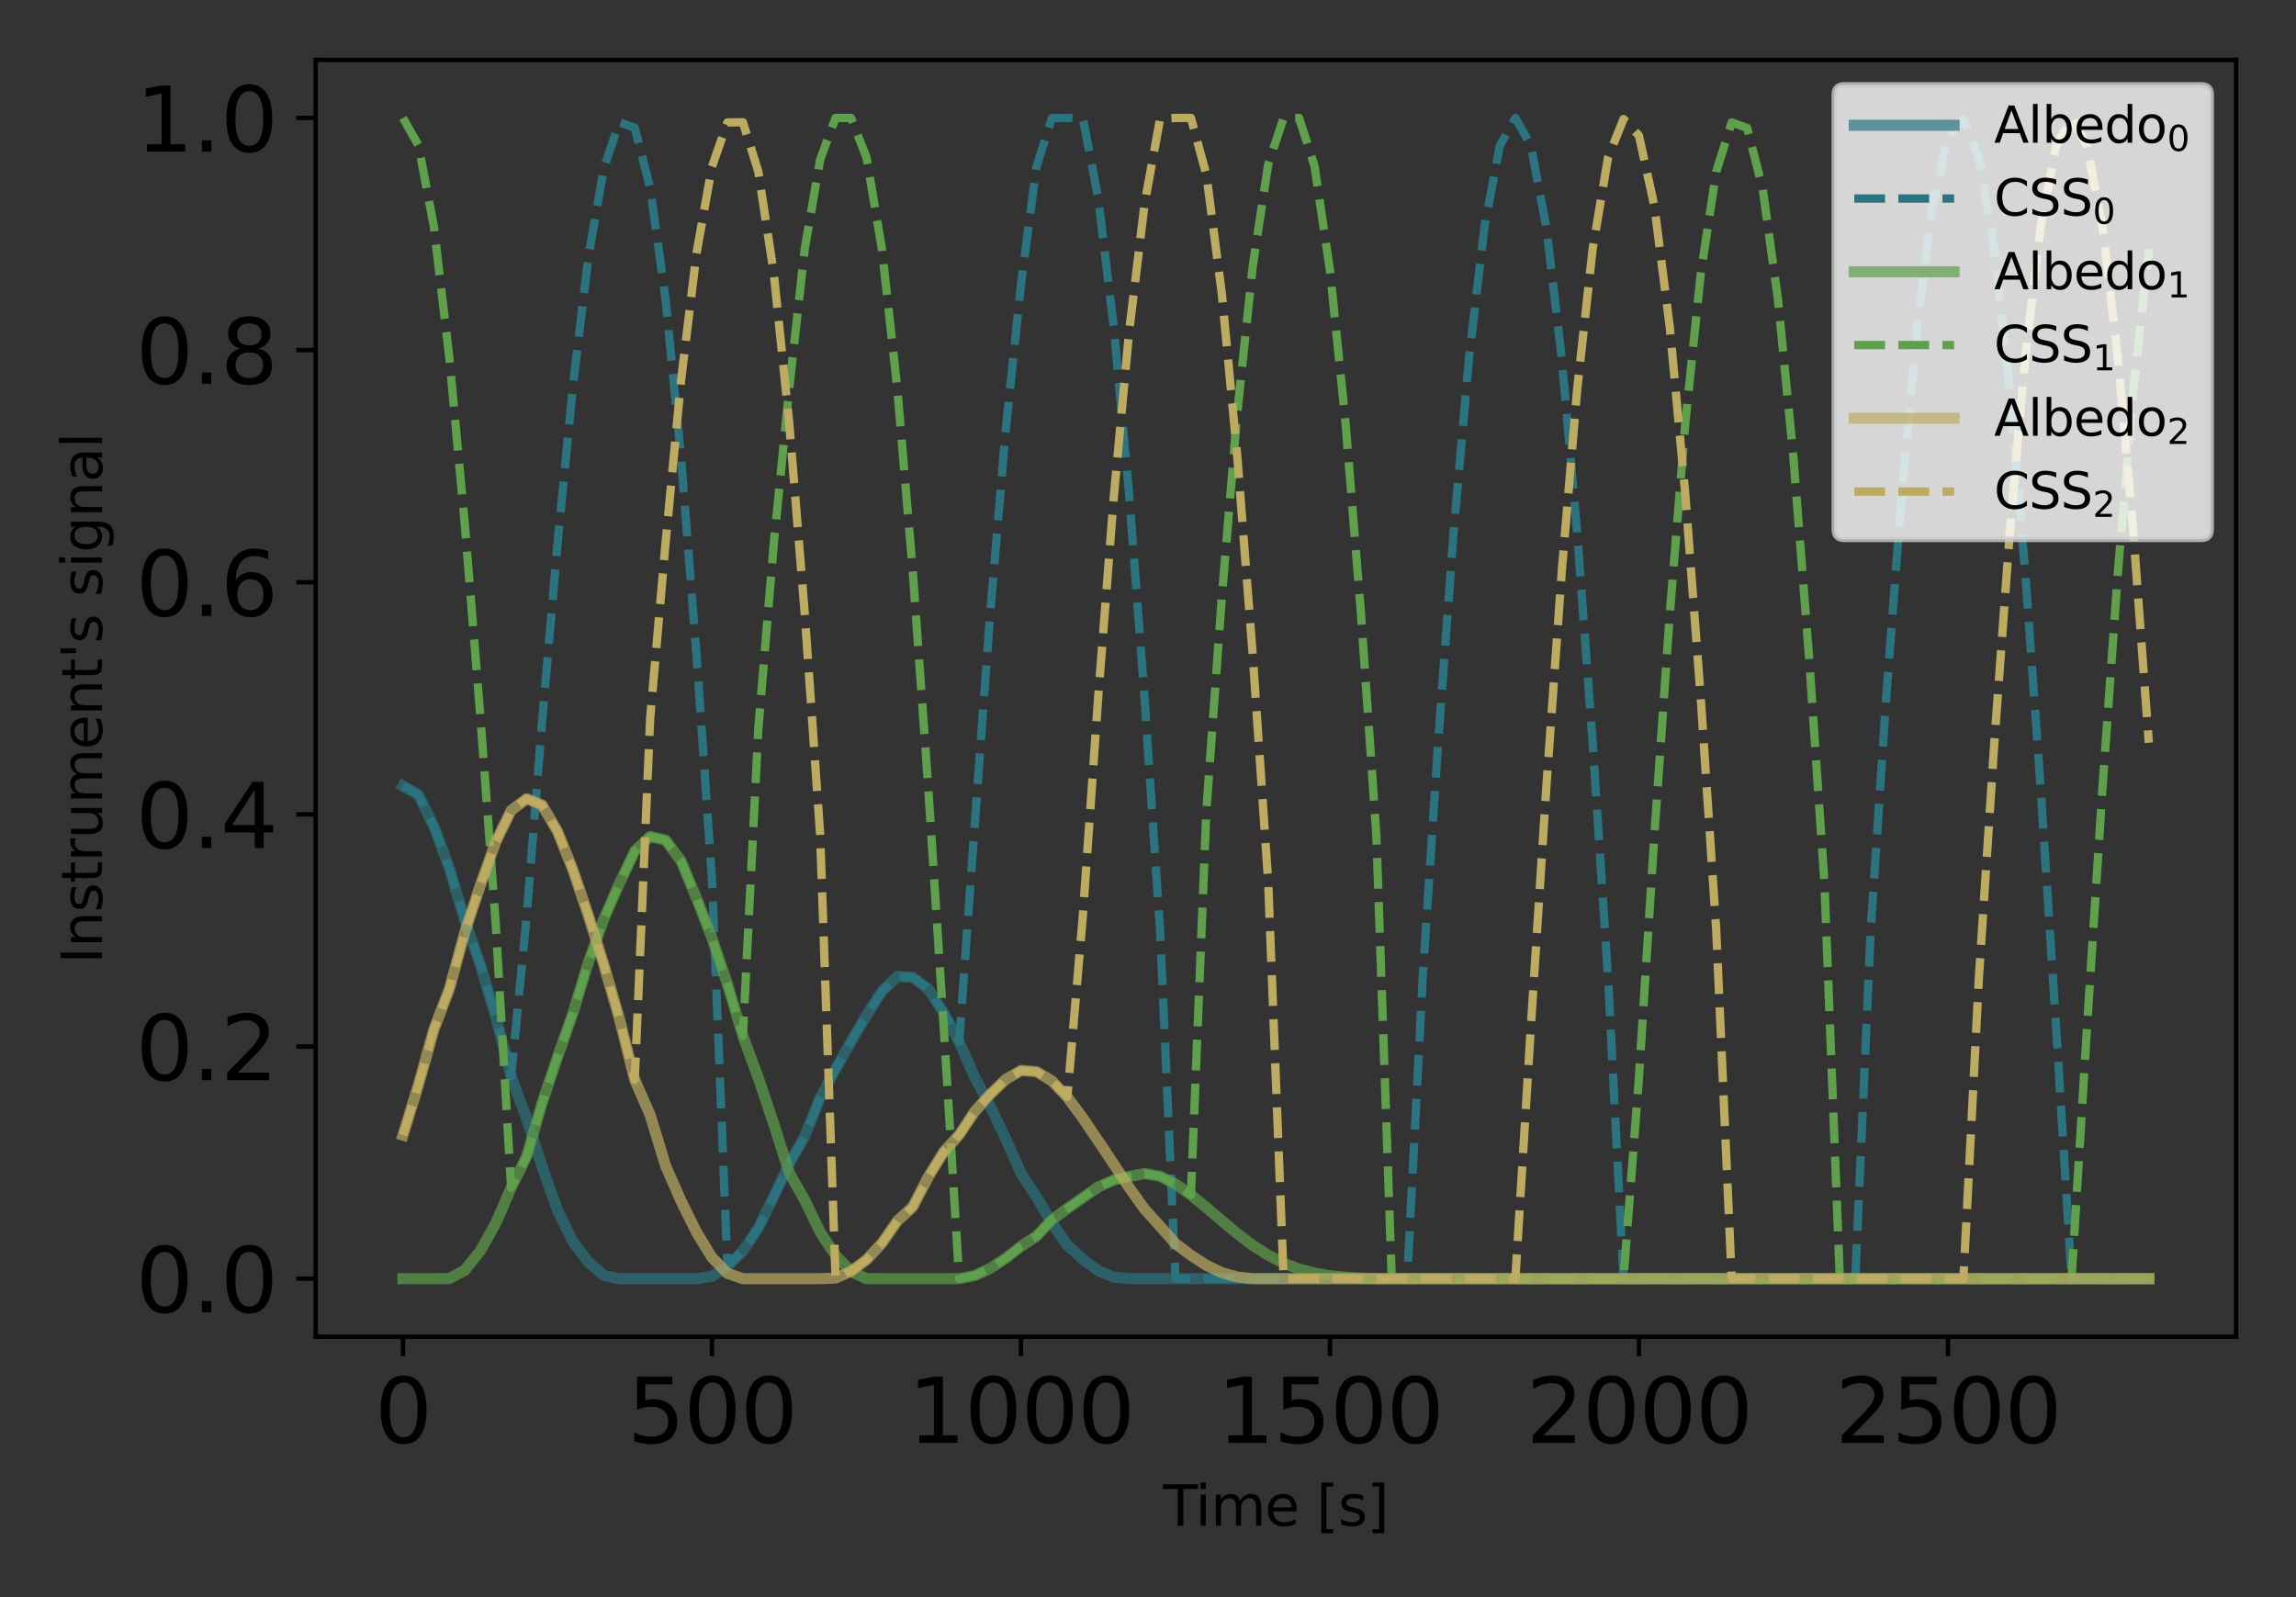<?xml version="1.0" encoding="utf-8" standalone="no"?>
<!DOCTYPE svg PUBLIC "-//W3C//DTD SVG 1.1//EN"
  "http://www.w3.org/Graphics/SVG/1.1/DTD/svg11.dtd">
<svg xmlns:xlink="http://www.w3.org/1999/xlink" width="414pt" height="288pt" viewBox="0 0 414 288" xmlns="http://www.w3.org/2000/svg" version="1.1">
 <rect x="0" y="0" width="414" height="288" fill="#333333" stroke="none"/>
 <defs>
  <style type="text/css">*{stroke-linejoin: round; stroke-linecap: butt}</style>
 </defs>
 <g id="figure_1">
  <g id="patch_1">
   <path d="M 0 288 
L 414 288 
L 414 0 
L 0 0 
L 0 288 
z
" style="fill: none"/>
  </g>
  <g id="axes_1">
   <g id="patch_2">
    <path d="M 56.923 241.037 
L 403.2 241.037 
L 403.2 10.8 
L 56.923 10.8 
L 56.923 241.037 
z
" style="fill: none"/>
   </g>
   <g id="matplotlib.axis_1">
    <g id="xtick_1">
     <g id="line2d_1">
      <defs>
       <path id="md3e95a866d" d="M 0 0 
L 0 3.5 
" style="stroke: #000000; stroke-width: 0.8"/>
      </defs>
      <g>
       <use xlink:href="#md3e95a866d" x="72.663" y="241.037" style="stroke: #000000; stroke-width: 0.8"/>
      </g>
     </g>
     <g id="text_1">
      <!-- 0 -->
      <g transform="translate(67.573 260.194) scale(0.16 -0.16)">
       <defs>
        <path id="DejaVuSans-30" d="M 2034 4250 
Q 1547 4250 1301 3770 
Q 1056 3291 1056 2328 
Q 1056 1369 1301 889 
Q 1547 409 2034 409 
Q 2525 409 2770 889 
Q 3016 1369 3016 2328 
Q 3016 3291 2770 3770 
Q 2525 4250 2034 4250 
z
M 2034 4750 
Q 2819 4750 3233 4129 
Q 3647 3509 3647 2328 
Q 3647 1150 3233 529 
Q 2819 -91 2034 -91 
Q 1250 -91 836 529 
Q 422 1150 422 2328 
Q 422 3509 836 4129 
Q 1250 4750 2034 4750 
z
" transform="scale(0.016)"/>
       </defs>
       <use xlink:href="#DejaVuSans-30"/>
      </g>
     </g>
    </g>
    <g id="xtick_2">
     <g id="line2d_2">
      <g>
       <use xlink:href="#md3e95a866d" x="128.379" y="241.037" style="stroke: #000000; stroke-width: 0.8"/>
      </g>
     </g>
     <g id="text_2">
      <!-- 500 -->
      <g transform="translate(113.109 260.194) scale(0.16 -0.16)">
       <defs>
        <path id="DejaVuSans-35" d="M 691 4666 
L 3169 4666 
L 3169 4134 
L 1269 4134 
L 1269 2991 
Q 1406 3038 1543 3061 
Q 1681 3084 1819 3084 
Q 2600 3084 3056 2656 
Q 3513 2228 3513 1497 
Q 3513 744 3044 326 
Q 2575 -91 1722 -91 
Q 1428 -91 1123 -41 
Q 819 9 494 109 
L 494 744 
Q 775 591 1075 516 
Q 1375 441 1709 441 
Q 2250 441 2565 725 
Q 2881 1009 2881 1497 
Q 2881 1984 2565 2268 
Q 2250 2553 1709 2553 
Q 1456 2553 1204 2497 
Q 953 2441 691 2322 
L 691 4666 
z
" transform="scale(0.016)"/>
       </defs>
       <use xlink:href="#DejaVuSans-35"/>
       <use xlink:href="#DejaVuSans-30" transform="translate(63.623 0)"/>
       <use xlink:href="#DejaVuSans-30" transform="translate(127.246 0)"/>
      </g>
     </g>
    </g>
    <g id="xtick_3">
     <g id="line2d_3">
      <g>
       <use xlink:href="#md3e95a866d" x="184.096" y="241.037" style="stroke: #000000; stroke-width: 0.8"/>
      </g>
     </g>
     <g id="text_3">
      <!-- 1000 -->
      <g transform="translate(163.736 260.194) scale(0.16 -0.16)">
       <defs>
        <path id="DejaVuSans-31" d="M 794 531 
L 1825 531 
L 1825 4091 
L 703 3866 
L 703 4441 
L 1819 4666 
L 2450 4666 
L 2450 531 
L 3481 531 
L 3481 0 
L 794 0 
L 794 531 
z
" transform="scale(0.016)"/>
       </defs>
       <use xlink:href="#DejaVuSans-31"/>
       <use xlink:href="#DejaVuSans-30" transform="translate(63.623 0)"/>
       <use xlink:href="#DejaVuSans-30" transform="translate(127.246 0)"/>
       <use xlink:href="#DejaVuSans-30" transform="translate(190.869 0)"/>
      </g>
     </g>
    </g>
    <g id="xtick_4">
     <g id="line2d_4">
      <g>
       <use xlink:href="#md3e95a866d" x="239.812" y="241.037" style="stroke: #000000; stroke-width: 0.8"/>
      </g>
     </g>
     <g id="text_4">
      <!-- 1500 -->
      <g transform="translate(219.452 260.194) scale(0.16 -0.16)">
       <use xlink:href="#DejaVuSans-31"/>
       <use xlink:href="#DejaVuSans-35" transform="translate(63.623 0)"/>
       <use xlink:href="#DejaVuSans-30" transform="translate(127.246 0)"/>
       <use xlink:href="#DejaVuSans-30" transform="translate(190.869 0)"/>
      </g>
     </g>
    </g>
    <g id="xtick_5">
     <g id="line2d_5">
      <g>
       <use xlink:href="#md3e95a866d" x="295.528" y="241.037" style="stroke: #000000; stroke-width: 0.8"/>
      </g>
     </g>
     <g id="text_5">
      <!-- 2000 -->
      <g transform="translate(275.168 260.194) scale(0.16 -0.16)">
       <defs>
        <path id="DejaVuSans-32" d="M 1228 531 
L 3431 531 
L 3431 0 
L 469 0 
L 469 531 
Q 828 903 1448 1529 
Q 2069 2156 2228 2338 
Q 2531 2678 2651 2914 
Q 2772 3150 2772 3378 
Q 2772 3750 2511 3984 
Q 2250 4219 1831 4219 
Q 1534 4219 1204 4116 
Q 875 4013 500 3803 
L 500 4441 
Q 881 4594 1212 4672 
Q 1544 4750 1819 4750 
Q 2544 4750 2975 4387 
Q 3406 4025 3406 3419 
Q 3406 3131 3298 2873 
Q 3191 2616 2906 2266 
Q 2828 2175 2409 1742 
Q 1991 1309 1228 531 
z
" transform="scale(0.016)"/>
       </defs>
       <use xlink:href="#DejaVuSans-32"/>
       <use xlink:href="#DejaVuSans-30" transform="translate(63.623 0)"/>
       <use xlink:href="#DejaVuSans-30" transform="translate(127.246 0)"/>
       <use xlink:href="#DejaVuSans-30" transform="translate(190.869 0)"/>
      </g>
     </g>
    </g>
    <g id="xtick_6">
     <g id="line2d_6">
      <g>
       <use xlink:href="#md3e95a866d" x="351.245" y="241.037" style="stroke: #000000; stroke-width: 0.8"/>
      </g>
     </g>
     <g id="text_6">
      <!-- 2500 -->
      <g transform="translate(330.885 260.194) scale(0.16 -0.16)">
       <use xlink:href="#DejaVuSans-32"/>
       <use xlink:href="#DejaVuSans-35" transform="translate(63.623 0)"/>
       <use xlink:href="#DejaVuSans-30" transform="translate(127.246 0)"/>
       <use xlink:href="#DejaVuSans-30" transform="translate(190.869 0)"/>
      </g>
     </g>
    </g>
    <g id="text_7">
     <!-- Time [s] -->
     <g transform="translate(209.733 275.12) scale(0.1 -0.1)">
      <defs>
       <path id="DejaVuSans-54" d="M -19 4666 
L 3928 4666 
L 3928 4134 
L 2272 4134 
L 2272 0 
L 1638 0 
L 1638 4134 
L -19 4134 
L -19 4666 
z
" transform="scale(0.016)"/>
       <path id="DejaVuSans-69" d="M 603 3500 
L 1178 3500 
L 1178 0 
L 603 0 
L 603 3500 
z
M 603 4863 
L 1178 4863 
L 1178 4134 
L 603 4134 
L 603 4863 
z
" transform="scale(0.016)"/>
       <path id="DejaVuSans-6d" d="M 3328 2828 
Q 3544 3216 3844 3400 
Q 4144 3584 4550 3584 
Q 5097 3584 5394 3201 
Q 5691 2819 5691 2113 
L 5691 0 
L 5113 0 
L 5113 2094 
Q 5113 2597 4934 2840 
Q 4756 3084 4391 3084 
Q 3944 3084 3684 2787 
Q 3425 2491 3425 1978 
L 3425 0 
L 2847 0 
L 2847 2094 
Q 2847 2600 2669 2842 
Q 2491 3084 2119 3084 
Q 1678 3084 1418 2786 
Q 1159 2488 1159 1978 
L 1159 0 
L 581 0 
L 581 3500 
L 1159 3500 
L 1159 2956 
Q 1356 3278 1631 3431 
Q 1906 3584 2284 3584 
Q 2666 3584 2933 3390 
Q 3200 3197 3328 2828 
z
" transform="scale(0.016)"/>
       <path id="DejaVuSans-65" d="M 3597 1894 
L 3597 1613 
L 953 1613 
Q 991 1019 1311 708 
Q 1631 397 2203 397 
Q 2534 397 2845 478 
Q 3156 559 3463 722 
L 3463 178 
Q 3153 47 2828 -22 
Q 2503 -91 2169 -91 
Q 1331 -91 842 396 
Q 353 884 353 1716 
Q 353 2575 817 3079 
Q 1281 3584 2069 3584 
Q 2775 3584 3186 3129 
Q 3597 2675 3597 1894 
z
M 3022 2063 
Q 3016 2534 2758 2815 
Q 2500 3097 2075 3097 
Q 1594 3097 1305 2825 
Q 1016 2553 972 2059 
L 3022 2063 
z
" transform="scale(0.016)"/>
       <path id="DejaVuSans-20" transform="scale(0.016)"/>
       <path id="DejaVuSans-5b" d="M 550 4863 
L 1875 4863 
L 1875 4416 
L 1125 4416 
L 1125 -397 
L 1875 -397 
L 1875 -844 
L 550 -844 
L 550 4863 
z
" transform="scale(0.016)"/>
       <path id="DejaVuSans-73" d="M 2834 3397 
L 2834 2853 
Q 2591 2978 2328 3040 
Q 2066 3103 1784 3103 
Q 1356 3103 1142 2972 
Q 928 2841 928 2578 
Q 928 2378 1081 2264 
Q 1234 2150 1697 2047 
L 1894 2003 
Q 2506 1872 2764 1633 
Q 3022 1394 3022 966 
Q 3022 478 2636 193 
Q 2250 -91 1575 -91 
Q 1294 -91 989 -36 
Q 684 19 347 128 
L 347 722 
Q 666 556 975 473 
Q 1284 391 1588 391 
Q 1994 391 2212 530 
Q 2431 669 2431 922 
Q 2431 1156 2273 1281 
Q 2116 1406 1581 1522 
L 1381 1569 
Q 847 1681 609 1914 
Q 372 2147 372 2553 
Q 372 3047 722 3315 
Q 1072 3584 1716 3584 
Q 2034 3584 2315 3537 
Q 2597 3491 2834 3397 
z
" transform="scale(0.016)"/>
       <path id="DejaVuSans-5d" d="M 1947 4863 
L 1947 -844 
L 622 -844 
L 622 -397 
L 1369 -397 
L 1369 4416 
L 622 4416 
L 622 4863 
L 1947 4863 
z
" transform="scale(0.016)"/>
      </defs>
      <use xlink:href="#DejaVuSans-54"/>
      <use xlink:href="#DejaVuSans-69" transform="translate(57.959 0)"/>
      <use xlink:href="#DejaVuSans-6d" transform="translate(85.742 0)"/>
      <use xlink:href="#DejaVuSans-65" transform="translate(183.154 0)"/>
      <use xlink:href="#DejaVuSans-20" transform="translate(244.678 0)"/>
      <use xlink:href="#DejaVuSans-5b" transform="translate(276.465 0)"/>
      <use xlink:href="#DejaVuSans-73" transform="translate(315.479 0)"/>
      <use xlink:href="#DejaVuSans-5d" transform="translate(367.578 0)"/>
     </g>
    </g>
   </g>
   <g id="matplotlib.axis_2">
    <g id="ytick_1">
     <g id="line2d_7">
      <defs>
       <path id="m79aecd3801" d="M 0 0 
L -3.5 0 
" style="stroke: #000000; stroke-width: 0.8"/>
      </defs>
      <g>
       <use xlink:href="#m79aecd3801" x="56.923" y="230.572" style="stroke: #000000; stroke-width: 0.8"/>
      </g>
     </g>
     <g id="text_8">
      <!-- 0.0 -->
      <g transform="translate(24.478 236.65) scale(0.16 -0.16)">
       <defs>
        <path id="DejaVuSans-2e" d="M 684 794 
L 1344 794 
L 1344 0 
L 684 0 
L 684 794 
z
" transform="scale(0.016)"/>
       </defs>
       <use xlink:href="#DejaVuSans-30"/>
       <use xlink:href="#DejaVuSans-2e" transform="translate(63.623 0)"/>
       <use xlink:href="#DejaVuSans-30" transform="translate(95.41 0)"/>
      </g>
     </g>
    </g>
    <g id="ytick_2">
     <g id="line2d_8">
      <g>
       <use xlink:href="#m79aecd3801" x="56.923" y="188.71" style="stroke: #000000; stroke-width: 0.8"/>
      </g>
     </g>
     <g id="text_9">
      <!-- 0.2 -->
      <g transform="translate(24.478 194.789) scale(0.16 -0.16)">
       <use xlink:href="#DejaVuSans-30"/>
       <use xlink:href="#DejaVuSans-2e" transform="translate(63.623 0)"/>
       <use xlink:href="#DejaVuSans-32" transform="translate(95.41 0)"/>
      </g>
     </g>
    </g>
    <g id="ytick_3">
     <g id="line2d_9">
      <g>
       <use xlink:href="#m79aecd3801" x="56.923" y="146.849" style="stroke: #000000; stroke-width: 0.8"/>
      </g>
     </g>
     <g id="text_10">
      <!-- 0.4 -->
      <g transform="translate(24.478 152.928) scale(0.16 -0.16)">
       <defs>
        <path id="DejaVuSans-34" d="M 2419 4116 
L 825 1625 
L 2419 1625 
L 2419 4116 
z
M 2253 4666 
L 3047 4666 
L 3047 1625 
L 3713 1625 
L 3713 1100 
L 3047 1100 
L 3047 0 
L 2419 0 
L 2419 1100 
L 313 1100 
L 313 1709 
L 2253 4666 
z
" transform="scale(0.016)"/>
       </defs>
       <use xlink:href="#DejaVuSans-30"/>
       <use xlink:href="#DejaVuSans-2e" transform="translate(63.623 0)"/>
       <use xlink:href="#DejaVuSans-34" transform="translate(95.41 0)"/>
      </g>
     </g>
    </g>
    <g id="ytick_4">
     <g id="line2d_10">
      <g>
       <use xlink:href="#m79aecd3801" x="56.923" y="104.988" style="stroke: #000000; stroke-width: 0.8"/>
      </g>
     </g>
     <g id="text_11">
      <!-- 0.6 -->
      <g transform="translate(24.478 111.067) scale(0.16 -0.16)">
       <defs>
        <path id="DejaVuSans-36" d="M 2113 2584 
Q 1688 2584 1439 2293 
Q 1191 2003 1191 1497 
Q 1191 994 1439 701 
Q 1688 409 2113 409 
Q 2538 409 2786 701 
Q 3034 994 3034 1497 
Q 3034 2003 2786 2293 
Q 2538 2584 2113 2584 
z
M 3366 4563 
L 3366 3988 
Q 3128 4100 2886 4159 
Q 2644 4219 2406 4219 
Q 1781 4219 1451 3797 
Q 1122 3375 1075 2522 
Q 1259 2794 1537 2939 
Q 1816 3084 2150 3084 
Q 2853 3084 3261 2657 
Q 3669 2231 3669 1497 
Q 3669 778 3244 343 
Q 2819 -91 2113 -91 
Q 1303 -91 875 529 
Q 447 1150 447 2328 
Q 447 3434 972 4092 
Q 1497 4750 2381 4750 
Q 2619 4750 2861 4703 
Q 3103 4656 3366 4563 
z
" transform="scale(0.016)"/>
       </defs>
       <use xlink:href="#DejaVuSans-30"/>
       <use xlink:href="#DejaVuSans-2e" transform="translate(63.623 0)"/>
       <use xlink:href="#DejaVuSans-36" transform="translate(95.41 0)"/>
      </g>
     </g>
    </g>
    <g id="ytick_5">
     <g id="line2d_11">
      <g>
       <use xlink:href="#m79aecd3801" x="56.923" y="63.127" style="stroke: #000000; stroke-width: 0.8"/>
      </g>
     </g>
     <g id="text_12">
      <!-- 0.8 -->
      <g transform="translate(24.478 69.205) scale(0.16 -0.16)">
       <defs>
        <path id="DejaVuSans-38" d="M 2034 2216 
Q 1584 2216 1326 1975 
Q 1069 1734 1069 1313 
Q 1069 891 1326 650 
Q 1584 409 2034 409 
Q 2484 409 2743 651 
Q 3003 894 3003 1313 
Q 3003 1734 2745 1975 
Q 2488 2216 2034 2216 
z
M 1403 2484 
Q 997 2584 770 2862 
Q 544 3141 544 3541 
Q 544 4100 942 4425 
Q 1341 4750 2034 4750 
Q 2731 4750 3128 4425 
Q 3525 4100 3525 3541 
Q 3525 3141 3298 2862 
Q 3072 2584 2669 2484 
Q 3125 2378 3379 2068 
Q 3634 1759 3634 1313 
Q 3634 634 3220 271 
Q 2806 -91 2034 -91 
Q 1263 -91 848 271 
Q 434 634 434 1313 
Q 434 1759 690 2068 
Q 947 2378 1403 2484 
z
M 1172 3481 
Q 1172 3119 1398 2916 
Q 1625 2713 2034 2713 
Q 2441 2713 2670 2916 
Q 2900 3119 2900 3481 
Q 2900 3844 2670 4047 
Q 2441 4250 2034 4250 
Q 1625 4250 1398 4047 
Q 1172 3844 1172 3481 
z
" transform="scale(0.016)"/>
       </defs>
       <use xlink:href="#DejaVuSans-30"/>
       <use xlink:href="#DejaVuSans-2e" transform="translate(63.623 0)"/>
       <use xlink:href="#DejaVuSans-38" transform="translate(95.41 0)"/>
      </g>
     </g>
    </g>
    <g id="ytick_6">
     <g id="line2d_12">
      <g>
       <use xlink:href="#m79aecd3801" x="56.923" y="21.265" style="stroke: #000000; stroke-width: 0.8"/>
      </g>
     </g>
     <g id="text_13">
      <!-- 1.0 -->
      <g transform="translate(24.478 27.344) scale(0.16 -0.16)">
       <use xlink:href="#DejaVuSans-31"/>
       <use xlink:href="#DejaVuSans-2e" transform="translate(63.623 0)"/>
       <use xlink:href="#DejaVuSans-30" transform="translate(95.41 0)"/>
      </g>
     </g>
    </g>
    <g id="text_14">
     <!-- Instrument's signal -->
     <g transform="translate(18.398 173.785) rotate(-90) scale(0.1 -0.1)">
      <defs>
       <path id="DejaVuSans-49" d="M 628 4666 
L 1259 4666 
L 1259 0 
L 628 0 
L 628 4666 
z
" transform="scale(0.016)"/>
       <path id="DejaVuSans-6e" d="M 3513 2113 
L 3513 0 
L 2938 0 
L 2938 2094 
Q 2938 2591 2744 2837 
Q 2550 3084 2163 3084 
Q 1697 3084 1428 2787 
Q 1159 2491 1159 1978 
L 1159 0 
L 581 0 
L 581 3500 
L 1159 3500 
L 1159 2956 
Q 1366 3272 1645 3428 
Q 1925 3584 2291 3584 
Q 2894 3584 3203 3211 
Q 3513 2838 3513 2113 
z
" transform="scale(0.016)"/>
       <path id="DejaVuSans-74" d="M 1172 4494 
L 1172 3500 
L 2356 3500 
L 2356 3053 
L 1172 3053 
L 1172 1153 
Q 1172 725 1289 603 
Q 1406 481 1766 481 
L 2356 481 
L 2356 0 
L 1766 0 
Q 1100 0 847 248 
Q 594 497 594 1153 
L 594 3053 
L 172 3053 
L 172 3500 
L 594 3500 
L 594 4494 
L 1172 4494 
z
" transform="scale(0.016)"/>
       <path id="DejaVuSans-72" d="M 2631 2963 
Q 2534 3019 2420 3045 
Q 2306 3072 2169 3072 
Q 1681 3072 1420 2755 
Q 1159 2438 1159 1844 
L 1159 0 
L 581 0 
L 581 3500 
L 1159 3500 
L 1159 2956 
Q 1341 3275 1631 3429 
Q 1922 3584 2338 3584 
Q 2397 3584 2469 3576 
Q 2541 3569 2628 3553 
L 2631 2963 
z
" transform="scale(0.016)"/>
       <path id="DejaVuSans-75" d="M 544 1381 
L 544 3500 
L 1119 3500 
L 1119 1403 
Q 1119 906 1312 657 
Q 1506 409 1894 409 
Q 2359 409 2629 706 
Q 2900 1003 2900 1516 
L 2900 3500 
L 3475 3500 
L 3475 0 
L 2900 0 
L 2900 538 
Q 2691 219 2414 64 
Q 2138 -91 1772 -91 
Q 1169 -91 856 284 
Q 544 659 544 1381 
z
M 1991 3584 
L 1991 3584 
z
" transform="scale(0.016)"/>
       <path id="DejaVuSans-27" d="M 1147 4666 
L 1147 2931 
L 616 2931 
L 616 4666 
L 1147 4666 
z
" transform="scale(0.016)"/>
       <path id="DejaVuSans-67" d="M 2906 1791 
Q 2906 2416 2648 2759 
Q 2391 3103 1925 3103 
Q 1463 3103 1205 2759 
Q 947 2416 947 1791 
Q 947 1169 1205 825 
Q 1463 481 1925 481 
Q 2391 481 2648 825 
Q 2906 1169 2906 1791 
z
M 3481 434 
Q 3481 -459 3084 -895 
Q 2688 -1331 1869 -1331 
Q 1566 -1331 1297 -1286 
Q 1028 -1241 775 -1147 
L 775 -588 
Q 1028 -725 1275 -790 
Q 1522 -856 1778 -856 
Q 2344 -856 2625 -561 
Q 2906 -266 2906 331 
L 2906 616 
Q 2728 306 2450 153 
Q 2172 0 1784 0 
Q 1141 0 747 490 
Q 353 981 353 1791 
Q 353 2603 747 3093 
Q 1141 3584 1784 3584 
Q 2172 3584 2450 3431 
Q 2728 3278 2906 2969 
L 2906 3500 
L 3481 3500 
L 3481 434 
z
" transform="scale(0.016)"/>
       <path id="DejaVuSans-61" d="M 2194 1759 
Q 1497 1759 1228 1600 
Q 959 1441 959 1056 
Q 959 750 1161 570 
Q 1363 391 1709 391 
Q 2188 391 2477 730 
Q 2766 1069 2766 1631 
L 2766 1759 
L 2194 1759 
z
M 3341 1997 
L 3341 0 
L 2766 0 
L 2766 531 
Q 2569 213 2275 61 
Q 1981 -91 1556 -91 
Q 1019 -91 701 211 
Q 384 513 384 1019 
Q 384 1609 779 1909 
Q 1175 2209 1959 2209 
L 2766 2209 
L 2766 2266 
Q 2766 2663 2505 2880 
Q 2244 3097 1772 3097 
Q 1472 3097 1187 3025 
Q 903 2953 641 2809 
L 641 3341 
Q 956 3463 1253 3523 
Q 1550 3584 1831 3584 
Q 2591 3584 2966 3190 
Q 3341 2797 3341 1997 
z
" transform="scale(0.016)"/>
       <path id="DejaVuSans-6c" d="M 603 4863 
L 1178 4863 
L 1178 0 
L 603 0 
L 603 4863 
z
" transform="scale(0.016)"/>
      </defs>
      <use xlink:href="#DejaVuSans-49"/>
      <use xlink:href="#DejaVuSans-6e" transform="translate(29.492 0)"/>
      <use xlink:href="#DejaVuSans-73" transform="translate(92.871 0)"/>
      <use xlink:href="#DejaVuSans-74" transform="translate(144.971 0)"/>
      <use xlink:href="#DejaVuSans-72" transform="translate(184.18 0)"/>
      <use xlink:href="#DejaVuSans-75" transform="translate(225.293 0)"/>
      <use xlink:href="#DejaVuSans-6d" transform="translate(288.672 0)"/>
      <use xlink:href="#DejaVuSans-65" transform="translate(386.084 0)"/>
      <use xlink:href="#DejaVuSans-6e" transform="translate(447.607 0)"/>
      <use xlink:href="#DejaVuSans-74" transform="translate(510.986 0)"/>
      <use xlink:href="#DejaVuSans-27" transform="translate(550.195 0)"/>
      <use xlink:href="#DejaVuSans-73" transform="translate(577.686 0)"/>
      <use xlink:href="#DejaVuSans-20" transform="translate(629.785 0)"/>
      <use xlink:href="#DejaVuSans-73" transform="translate(661.572 0)"/>
      <use xlink:href="#DejaVuSans-69" transform="translate(713.672 0)"/>
      <use xlink:href="#DejaVuSans-67" transform="translate(741.455 0)"/>
      <use xlink:href="#DejaVuSans-6e" transform="translate(804.932 0)"/>
      <use xlink:href="#DejaVuSans-61" transform="translate(868.311 0)"/>
      <use xlink:href="#DejaVuSans-6c" transform="translate(929.59 0)"/>
     </g>
    </g>
   </g>
   <g id="line2d_13">
    <path d="M 72.663 141.717 
L 75.449 143.33 
L 78.235 149.022 
L 81.02 156.552 
L 83.806 165.944 
L 86.592 173.938 
L 89.378 183.278 
L 92.164 194.152 
L 94.95 201.681 
L 97.735 210.344 
L 100.521 218.202 
L 103.307 223.905 
L 106.093 227.592 
L 108.879 230.008 
L 111.664 230.572 
L 114.45 230.572 
L 117.236 230.572 
L 120.022 230.572 
L 122.808 230.572 
L 125.593 230.572 
L 128.379 230.157 
L 131.165 228.334 
L 133.951 225.59 
L 136.737 221.43 
L 139.523 215.758 
L 142.308 209.837 
L 145.094 204.907 
L 147.88 197.974 
L 150.666 192.792 
L 153.452 187.834 
L 156.237 183.067 
L 159.023 178.76 
L 161.809 176.074 
L 164.595 176.228 
L 167.381 178.352 
L 170.167 182.63 
L 172.952 187.883 
L 175.738 194.198 
L 178.524 199.41 
L 181.31 205.286 
L 184.096 211.585 
L 186.881 215.802 
L 189.667 220.526 
L 192.453 224.532 
L 195.239 227.066 
L 198.025 229.138 
L 200.81 230.291 
L 203.596 230.572 
L 206.382 230.572 
L 209.168 230.572 
L 211.954 230.572 
L 214.74 230.572 
L 217.525 230.572 
L 220.311 230.572 
L 223.097 230.572 
L 225.883 230.572 
L 228.669 230.572 
L 231.454 230.572 
L 234.24 230.572 
L 237.026 230.572 
L 239.812 230.572 
L 242.598 230.572 
L 245.384 230.572 
L 248.169 230.572 
L 250.955 230.572 
L 253.741 230.557 
L 256.527 230.559 
L 259.313 230.564 
L 262.098 230.569 
L 264.884 230.571 
L 267.67 230.572 
L 270.456 230.572 
L 273.242 230.572 
L 276.028 230.572 
L 278.813 230.572 
L 281.599 230.572 
L 284.385 230.572 
L 287.171 230.572 
L 289.957 230.572 
L 292.742 230.572 
L 295.528 230.572 
L 298.314 230.572 
L 301.1 230.572 
L 303.886 230.572 
L 306.671 230.572 
L 309.457 230.572 
L 312.243 230.572 
L 315.029 230.572 
L 317.815 230.572 
L 320.601 230.572 
L 323.386 230.572 
L 326.172 230.572 
L 328.958 230.572 
L 331.744 230.572 
L 334.53 230.572 
L 337.315 230.572 
L 340.101 230.572 
L 342.887 230.572 
L 345.673 230.572 
L 348.459 230.572 
L 351.245 230.572 
L 354.03 230.572 
L 356.816 230.572 
L 359.602 230.572 
L 362.388 230.572 
L 365.174 230.572 
L 367.959 230.572 
L 370.745 230.572 
L 373.531 230.572 
L 376.317 230.572 
L 379.103 230.572 
L 381.889 230.572 
L 384.674 230.572 
L 387.46 230.572 
" clip-path="url(#p02befb417b)" style="fill: none; stroke: #2b737e; stroke-opacity: 0.7; stroke-width: 2; stroke-linecap: square"/>
   </g>
   <g id="line2d_14">
    <path d="M 72.663 141.717 
L 75.449 143.33 
L 78.235 149.022 
L 81.02 156.552 
L 83.806 165.944 
L 86.592 173.938 
L 89.378 183.278 
L 92.164 194.152 
L 94.95 165.33 
L 97.735 130.237 
L 100.521 98.136 
L 103.307 69.573 
L 106.093 46.31 
L 108.879 30.371 
L 111.664 22.044 
L 114.45 23.039 
L 117.236 33.873 
L 120.022 54.032 
L 122.808 82.561 
L 125.593 118.107 
L 128.379 158.569 
L 131.165 228.334 
L 133.951 225.59 
L 136.737 221.43 
L 139.523 215.758 
L 142.308 209.837 
L 145.094 204.907 
L 147.88 197.974 
L 150.666 192.792 
L 153.452 187.834 
L 156.237 183.067 
L 159.023 178.76 
L 161.809 176.074 
L 164.595 176.228 
L 167.381 178.352 
L 170.167 182.63 
L 172.952 187.883 
L 175.738 148.886 
L 178.524 110.942 
L 181.31 77.857 
L 184.096 51.235 
L 186.881 30.133 
L 189.667 21.265 
L 192.453 21.265 
L 195.239 21.265 
L 198.025 35.762 
L 200.81 58.838 
L 203.596 89.17 
L 206.382 125.924 
L 209.168 167.64 
L 211.954 230.572 
L 214.74 230.572 
L 217.525 230.572 
L 220.311 230.572 
L 223.097 230.572 
L 225.883 230.572 
L 228.669 230.572 
L 231.454 230.572 
L 234.24 230.572 
L 237.026 230.572 
L 239.812 230.572 
L 242.598 230.572 
L 245.384 230.572 
L 248.169 230.572 
L 250.955 230.572 
L 253.741 230.557 
L 256.527 176.379 
L 259.313 133.912 
L 262.098 96.026 
L 264.884 64.517 
L 267.67 40.878 
L 270.456 26.232 
L 273.242 21.273 
L 276.028 26.237 
L 278.813 40.887 
L 281.599 64.53 
L 284.385 96.045 
L 287.171 133.937 
L 289.957 176.41 
L 292.742 230.572 
L 295.528 230.572 
L 298.314 230.572 
L 301.1 230.572 
L 303.886 230.572 
L 306.671 230.572 
L 309.457 230.572 
L 312.243 230.572 
L 315.029 230.572 
L 317.815 230.572 
L 320.601 230.572 
L 323.386 230.572 
L 326.172 230.572 
L 328.958 230.572 
L 331.744 230.572 
L 334.53 230.572 
L 337.315 167.632 
L 340.101 125.923 
L 342.887 89.175 
L 345.673 59.13 
L 348.459 37.213 
L 351.245 24.462 
L 354.03 21.483 
L 356.816 28.416 
L 359.602 44.932 
L 362.388 70.25 
L 365.174 103.167 
L 367.959 142.125 
L 370.745 185.276 
L 373.531 230.572 
L 376.317 230.572 
L 379.103 230.572 
L 381.889 230.572 
L 384.674 230.572 
L 387.46 230.572 
" clip-path="url(#p02befb417b)" style="fill: none; stroke-dasharray: 5.55,2.4; stroke-dashoffset: 0; stroke: #2b737e; stroke-width: 1.5"/>
   </g>
   <g id="line2d_15">
    <path d="M 72.663 230.572 
L 75.449 230.572 
L 78.235 230.572 
L 81.02 230.554 
L 83.806 229.066 
L 86.592 225.565 
L 89.378 220.615 
L 92.164 214.189 
L 94.95 208.549 
L 97.735 198.943 
L 100.521 190.633 
L 103.307 182.692 
L 106.093 173.514 
L 108.879 165.732 
L 111.664 159.355 
L 114.45 153.49 
L 117.236 150.846 
L 120.022 151.499 
L 122.808 155.264 
L 125.593 161.972 
L 128.379 169.16 
L 131.165 177.46 
L 133.951 186.804 
L 136.737 194.379 
L 139.523 202.684 
L 142.308 211.46 
L 145.094 216.412 
L 147.88 222.181 
L 150.666 226.383 
L 153.452 229.3 
L 156.237 230.565 
L 159.023 230.572 
L 161.809 230.572 
L 164.595 230.572 
L 167.381 230.572 
L 170.167 230.572 
L 172.952 230.565 
L 175.738 230.025 
L 178.524 228.739 
L 181.31 226.919 
L 184.096 224.738 
L 186.881 222.931 
L 189.667 219.958 
L 192.453 217.936 
L 195.239 215.976 
L 198.025 214.043 
L 200.81 212.787 
L 203.596 212.148 
L 206.382 211.621 
L 209.168 212.107 
L 211.954 213.511 
L 214.74 215.459 
L 217.525 217.745 
L 220.311 220.129 
L 223.097 222.444 
L 225.883 224.565 
L 228.669 226.338 
L 231.454 227.771 
L 234.24 228.837 
L 237.026 229.566 
L 239.812 230.032 
L 242.598 230.312 
L 245.384 230.472 
L 248.169 230.571 
L 250.955 230.572 
L 253.741 230.572 
L 256.527 230.572 
L 259.313 230.572 
L 262.098 230.572 
L 264.884 230.572 
L 267.67 230.572 
L 270.456 230.572 
L 273.242 230.572 
L 276.028 230.572 
L 278.813 230.572 
L 281.599 230.572 
L 284.385 230.572 
L 287.171 230.572 
L 289.957 230.572 
L 292.742 230.572 
L 295.528 230.572 
L 298.314 230.572 
L 301.1 230.572 
L 303.886 230.572 
L 306.671 230.572 
L 309.457 230.572 
L 312.243 230.572 
L 315.029 230.572 
L 317.815 230.572 
L 320.601 230.572 
L 323.386 230.572 
L 326.172 230.572 
L 328.958 230.572 
L 331.744 230.572 
L 334.53 230.572 
L 337.315 230.572 
L 340.101 230.572 
L 342.887 230.572 
L 345.673 230.572 
L 348.459 230.572 
L 351.245 230.572 
L 354.03 230.572 
L 356.816 230.572 
L 359.602 230.572 
L 362.388 230.572 
L 365.174 230.572 
L 367.959 230.572 
L 370.745 230.572 
L 373.531 230.572 
L 376.317 230.572 
L 379.103 230.572 
L 381.889 230.572 
L 384.674 230.572 
L 387.46 230.572 
" clip-path="url(#p02befb417b)" style="fill: none; stroke: #5ea04b; stroke-opacity: 0.7; stroke-width: 2; stroke-linecap: square"/>
   </g>
   <g id="line2d_16">
    <path d="M 72.663 21.265 
L 75.449 26.208 
L 78.235 40.858 
L 81.02 64.485 
L 83.806 94.515 
L 86.592 128.911 
L 89.378 166.439 
L 92.164 214.189 
L 94.95 208.549 
L 97.735 198.943 
L 100.521 190.633 
L 103.307 182.692 
L 106.093 173.514 
L 108.879 165.732 
L 111.664 159.355 
L 114.45 153.49 
L 117.236 150.846 
L 120.022 151.499 
L 122.808 155.264 
L 125.593 161.972 
L 128.379 169.16 
L 131.165 177.46 
L 133.951 186.804 
L 136.737 131.43 
L 139.523 98.018 
L 142.308 70.04 
L 145.094 44.942 
L 147.88 28.792 
L 150.666 21.265 
L 153.452 21.265 
L 156.237 28.38 
L 159.023 44.907 
L 161.809 70.229 
L 164.595 103.153 
L 167.381 142.117 
L 170.167 185.275 
L 172.952 230.565 
L 175.738 230.025 
L 178.524 228.739 
L 181.31 226.919 
L 184.096 224.738 
L 186.881 222.931 
L 189.667 219.958 
L 192.453 217.936 
L 195.239 215.976 
L 198.025 214.043 
L 200.81 212.787 
L 203.596 212.148 
L 206.382 211.621 
L 209.168 212.107 
L 211.954 213.511 
L 214.74 215.459 
L 217.525 146.148 
L 220.311 107.659 
L 223.097 74.434 
L 225.883 48.032 
L 228.669 29.651 
L 231.454 21.265 
L 234.24 21.265 
L 237.026 29.951 
L 239.812 48.774 
L 242.598 76.004 
L 245.384 110.428 
L 248.169 150.483 
L 250.955 230.572 
L 253.741 230.572 
L 256.527 230.572 
L 259.313 230.572 
L 262.098 230.572 
L 264.884 230.572 
L 267.67 230.572 
L 270.456 230.572 
L 273.242 230.572 
L 276.028 230.572 
L 278.813 230.572 
L 281.599 230.572 
L 284.385 230.572 
L 287.171 230.572 
L 289.957 230.572 
L 292.742 230.572 
L 295.528 194.22 
L 298.314 150.471 
L 301.1 110.519 
L 303.886 76.259 
L 306.671 49.315 
L 309.457 30.963 
L 312.243 22.075 
L 315.029 23.071 
L 317.815 33.904 
L 320.601 54.06 
L 323.386 82.585 
L 326.172 118.125 
L 328.958 158.995 
L 331.744 230.572 
L 334.53 230.572 
L 337.315 230.572 
L 340.101 230.572 
L 342.887 230.572 
L 345.673 230.572 
L 348.459 230.572 
L 351.245 230.572 
L 354.03 230.572 
L 356.816 230.572 
L 359.602 230.572 
L 362.388 230.572 
L 365.174 230.572 
L 367.959 230.572 
L 370.745 230.572 
L 373.531 230.572 
L 376.317 185.272 
L 379.103 142.122 
L 381.889 103.165 
L 384.674 70.248 
L 387.46 44.931 
" clip-path="url(#p02befb417b)" style="fill: none; stroke-dasharray: 5.55,2.4; stroke-dashoffset: 0; stroke: #5ea04b; stroke-width: 1.5"/>
   </g>
   <g id="line2d_17">
    <path d="M 72.663 204.691 
L 75.449 195.637 
L 78.235 185.641 
L 81.02 178.342 
L 83.806 168.141 
L 86.592 159.679 
L 89.378 151.851 
L 92.164 146.154 
L 94.95 144.034 
L 97.735 145.155 
L 100.521 149.909 
L 103.307 156.872 
L 106.093 165.117 
L 108.879 173.947 
L 111.664 183.623 
L 114.45 194.713 
L 117.236 201.077 
L 120.022 210.235 
L 122.808 216.575 
L 125.593 222.214 
L 128.379 226.752 
L 131.165 229.617 
L 133.951 230.572 
L 136.737 230.572 
L 139.523 230.572 
L 142.308 230.572 
L 145.094 230.572 
L 147.88 230.572 
L 150.666 230.467 
L 153.452 229.237 
L 156.237 227.175 
L 159.023 224.177 
L 161.809 220.172 
L 164.595 217.603 
L 167.381 212.234 
L 170.167 207.704 
L 172.952 204.648 
L 175.738 200.446 
L 178.524 197.35 
L 181.31 194.667 
L 184.096 193.035 
L 186.881 193.25 
L 189.667 194.904 
L 192.453 197.842 
L 195.239 201.609 
L 198.025 205.727 
L 200.81 209.903 
L 203.596 214.135 
L 206.382 218.038 
L 209.168 221.109 
L 211.954 224.265 
L 214.74 226.353 
L 217.525 228.172 
L 220.311 229.476 
L 223.097 230.28 
L 225.883 230.572 
L 228.669 230.572 
L 231.454 230.572 
L 234.24 230.572 
L 237.026 230.572 
L 239.812 230.572 
L 242.598 230.572 
L 245.384 230.572 
L 248.169 230.572 
L 250.955 230.572 
L 253.741 230.572 
L 256.527 230.572 
L 259.313 230.572 
L 262.098 230.572 
L 264.884 230.572 
L 267.67 230.572 
L 270.456 230.572 
L 273.242 230.572 
L 276.028 230.572 
L 278.813 230.572 
L 281.599 230.572 
L 284.385 230.572 
L 287.171 230.572 
L 289.957 230.572 
L 292.742 230.572 
L 295.528 230.572 
L 298.314 230.572 
L 301.1 230.572 
L 303.886 230.572 
L 306.671 230.572 
L 309.457 230.572 
L 312.243 230.572 
L 315.029 230.572 
L 317.815 230.572 
L 320.601 230.572 
L 323.386 230.572 
L 326.172 230.572 
L 328.958 230.572 
L 331.744 230.572 
L 334.53 230.572 
L 337.315 230.572 
L 340.101 230.572 
L 342.887 230.572 
L 345.673 230.572 
L 348.459 230.572 
L 351.245 230.572 
L 354.03 230.572 
L 356.816 230.572 
L 359.602 230.572 
L 362.388 230.572 
L 365.174 230.572 
L 367.959 230.572 
L 370.745 230.572 
L 373.531 230.572 
L 376.317 230.572 
L 379.103 230.572 
L 381.889 230.572 
L 384.674 230.572 
L 387.46 230.572 
" clip-path="url(#p02befb417b)" style="fill: none; stroke: #bdab62; stroke-opacity: 0.7; stroke-width: 2; stroke-linecap: square"/>
   </g>
   <g id="line2d_18">
    <path d="M 72.663 204.691 
L 75.449 195.637 
L 78.235 185.641 
L 81.02 178.342 
L 83.806 168.141 
L 86.592 159.679 
L 89.378 151.851 
L 92.164 146.154 
L 94.95 144.034 
L 97.735 145.155 
L 100.521 149.909 
L 103.307 156.872 
L 106.093 165.117 
L 108.879 173.947 
L 111.664 183.623 
L 114.45 194.713 
L 117.236 129.48 
L 120.022 97.762 
L 122.808 68.558 
L 125.593 45.67 
L 128.379 30.051 
L 131.165 22.084 
L 133.951 22.047 
L 136.737 30.94 
L 139.523 49.297 
L 142.308 76.248 
L 145.094 110.515 
L 147.88 150.474 
L 150.666 230.467 
L 153.452 229.237 
L 156.237 227.175 
L 159.023 224.177 
L 161.809 220.172 
L 164.595 217.603 
L 167.381 212.234 
L 170.167 207.704 
L 172.952 204.648 
L 175.738 200.446 
L 178.524 197.35 
L 181.31 194.667 
L 184.096 193.035 
L 186.881 193.25 
L 189.667 194.904 
L 192.453 197.842 
L 195.239 165.253 
L 198.025 125.618 
L 200.81 89.839 
L 203.596 59.808 
L 206.382 36.765 
L 209.168 21.483 
L 211.954 21.265 
L 214.74 21.265 
L 217.525 31.49 
L 220.311 52.952 
L 223.097 82.284 
L 225.883 118.119 
L 228.669 158.994 
L 231.454 230.572 
L 234.24 230.572 
L 237.026 230.572 
L 239.812 230.572 
L 242.598 230.572 
L 245.384 230.572 
L 248.169 230.572 
L 250.955 230.572 
L 253.741 230.572 
L 256.527 230.572 
L 259.313 230.572 
L 262.098 230.572 
L 264.884 230.572 
L 267.67 230.572 
L 270.456 230.572 
L 273.242 230.572 
L 276.028 185.263 
L 278.813 142.111 
L 281.599 103.153 
L 284.385 70.236 
L 287.171 44.92 
L 289.957 28.405 
L 292.742 21.475 
L 295.528 24.458 
L 298.314 37.212 
L 301.1 59.132 
L 303.886 89.18 
L 306.671 125.931 
L 309.457 167.643 
L 312.243 230.572 
L 315.029 230.572 
L 317.815 230.572 
L 320.601 230.572 
L 323.386 230.572 
L 326.172 230.572 
L 328.958 230.572 
L 331.744 230.572 
L 334.53 230.572 
L 337.315 230.572 
L 340.101 230.572 
L 342.887 230.572 
L 345.673 230.572 
L 348.459 230.572 
L 351.245 230.572 
L 354.03 230.572 
L 356.816 176.401 
L 359.602 133.93 
L 362.388 96.042 
L 365.174 64.531 
L 367.959 40.892 
L 370.745 26.245 
L 373.531 21.284 
L 376.317 26.246 
L 379.103 40.894 
L 381.889 64.534 
L 384.674 96.045 
L 387.46 133.934 
" clip-path="url(#p02befb417b)" style="fill: none; stroke-dasharray: 5.55,2.4; stroke-dashoffset: 0; stroke: #bdab62; stroke-width: 1.5"/>
   </g>
   <g id="patch_3">
    <path d="M 56.923 241.037 
L 56.923 10.8 
" style="fill: none; stroke: #000000; stroke-width: 0.8; stroke-linejoin: miter; stroke-linecap: square"/>
   </g>
   <g id="patch_4">
    <path d="M 403.2 241.037 
L 403.2 10.8 
" style="fill: none; stroke: #000000; stroke-width: 0.8; stroke-linejoin: miter; stroke-linecap: square"/>
   </g>
   <g id="patch_5">
    <path d="M 56.923 241.037 
L 403.2 241.037 
" style="fill: none; stroke: #000000; stroke-width: 0.8; stroke-linejoin: miter; stroke-linecap: square"/>
   </g>
   <g id="patch_6">
    <path d="M 56.923 10.8 
L 403.2 10.8 
" style="fill: none; stroke: #000000; stroke-width: 0.8; stroke-linejoin: miter; stroke-linecap: square"/>
   </g>
   <g id="legend_1">
    <g id="patch_7">
     <path d="M 332.55 97.262 
L 396.9 97.262 
Q 398.7 97.262 398.7 95.462 
L 398.7 17.1 
Q 398.7 15.3 396.9 15.3 
L 332.55 15.3 
Q 330.75 15.3 330.75 17.1 
L 330.75 95.462 
Q 330.75 97.262 332.55 97.262 
z
" style="fill: #ffffff; opacity: 0.8; stroke: #cccccc; stroke-linejoin: miter"/>
    </g>
    <g id="line2d_19">
     <path d="M 334.35 22.589 
L 343.35 22.589 
L 352.35 22.589 
" style="fill: none; stroke: #2b737e; stroke-opacity: 0.7; stroke-width: 2; stroke-linecap: square"/>
    </g>
    <g id="text_15">
     <!-- Albedo$_{0}$ -->
     <g transform="translate(359.55 25.739) scale(0.09 -0.09)">
      <defs>
       <path id="DejaVuSans-41" d="M 2188 4044 
L 1331 1722 
L 3047 1722 
L 2188 4044 
z
M 1831 4666 
L 2547 4666 
L 4325 0 
L 3669 0 
L 3244 1197 
L 1141 1197 
L 716 0 
L 50 0 
L 1831 4666 
z
" transform="scale(0.016)"/>
       <path id="DejaVuSans-62" d="M 3116 1747 
Q 3116 2381 2855 2742 
Q 2594 3103 2138 3103 
Q 1681 3103 1420 2742 
Q 1159 2381 1159 1747 
Q 1159 1113 1420 752 
Q 1681 391 2138 391 
Q 2594 391 2855 752 
Q 3116 1113 3116 1747 
z
M 1159 2969 
Q 1341 3281 1617 3432 
Q 1894 3584 2278 3584 
Q 2916 3584 3314 3078 
Q 3713 2572 3713 1747 
Q 3713 922 3314 415 
Q 2916 -91 2278 -91 
Q 1894 -91 1617 61 
Q 1341 213 1159 525 
L 1159 0 
L 581 0 
L 581 4863 
L 1159 4863 
L 1159 2969 
z
" transform="scale(0.016)"/>
       <path id="DejaVuSans-64" d="M 2906 2969 
L 2906 4863 
L 3481 4863 
L 3481 0 
L 2906 0 
L 2906 525 
Q 2725 213 2448 61 
Q 2172 -91 1784 -91 
Q 1150 -91 751 415 
Q 353 922 353 1747 
Q 353 2572 751 3078 
Q 1150 3584 1784 3584 
Q 2172 3584 2448 3432 
Q 2725 3281 2906 2969 
z
M 947 1747 
Q 947 1113 1208 752 
Q 1469 391 1925 391 
Q 2381 391 2643 752 
Q 2906 1113 2906 1747 
Q 2906 2381 2643 2742 
Q 2381 3103 1925 3103 
Q 1469 3103 1208 2742 
Q 947 2381 947 1747 
z
" transform="scale(0.016)"/>
       <path id="DejaVuSans-6f" d="M 1959 3097 
Q 1497 3097 1228 2736 
Q 959 2375 959 1747 
Q 959 1119 1226 758 
Q 1494 397 1959 397 
Q 2419 397 2687 759 
Q 2956 1122 2956 1747 
Q 2956 2369 2687 2733 
Q 2419 3097 1959 3097 
z
M 1959 3584 
Q 2709 3584 3137 3096 
Q 3566 2609 3566 1747 
Q 3566 888 3137 398 
Q 2709 -91 1959 -91 
Q 1206 -91 779 398 
Q 353 888 353 1747 
Q 353 2609 779 3096 
Q 1206 3584 1959 3584 
z
" transform="scale(0.016)"/>
      </defs>
      <use xlink:href="#DejaVuSans-41" transform="translate(0 0.016)"/>
      <use xlink:href="#DejaVuSans-6c" transform="translate(68.408 0.016)"/>
      <use xlink:href="#DejaVuSans-62" transform="translate(96.191 0.016)"/>
      <use xlink:href="#DejaVuSans-65" transform="translate(159.668 0.016)"/>
      <use xlink:href="#DejaVuSans-64" transform="translate(221.191 0.016)"/>
      <use xlink:href="#DejaVuSans-6f" transform="translate(284.668 0.016)"/>
      <use xlink:href="#DejaVuSans-30" transform="translate(346.807 -16.391) scale(0.7)"/>
     </g>
    </g>
    <g id="line2d_20">
     <path d="M 334.35 35.799 
L 343.35 35.799 
L 352.35 35.799 
" style="fill: none; stroke-dasharray: 5.55,2.4; stroke-dashoffset: 0; stroke: #2b737e; stroke-width: 1.5"/>
    </g>
    <g id="text_16">
     <!-- CSS$_{0}$ -->
     <g transform="translate(359.55 38.949) scale(0.09 -0.09)">
      <defs>
       <path id="DejaVuSans-43" d="M 4122 4306 
L 4122 3641 
Q 3803 3938 3442 4084 
Q 3081 4231 2675 4231 
Q 1875 4231 1450 3742 
Q 1025 3253 1025 2328 
Q 1025 1406 1450 917 
Q 1875 428 2675 428 
Q 3081 428 3442 575 
Q 3803 722 4122 1019 
L 4122 359 
Q 3791 134 3420 21 
Q 3050 -91 2638 -91 
Q 1578 -91 968 557 
Q 359 1206 359 2328 
Q 359 3453 968 4101 
Q 1578 4750 2638 4750 
Q 3056 4750 3426 4639 
Q 3797 4528 4122 4306 
z
" transform="scale(0.016)"/>
       <path id="DejaVuSans-53" d="M 3425 4513 
L 3425 3897 
Q 3066 4069 2747 4153 
Q 2428 4238 2131 4238 
Q 1616 4238 1336 4038 
Q 1056 3838 1056 3469 
Q 1056 3159 1242 3001 
Q 1428 2844 1947 2747 
L 2328 2669 
Q 3034 2534 3370 2195 
Q 3706 1856 3706 1288 
Q 3706 609 3251 259 
Q 2797 -91 1919 -91 
Q 1588 -91 1214 -16 
Q 841 59 441 206 
L 441 856 
Q 825 641 1194 531 
Q 1563 422 1919 422 
Q 2459 422 2753 634 
Q 3047 847 3047 1241 
Q 3047 1584 2836 1778 
Q 2625 1972 2144 2069 
L 1759 2144 
Q 1053 2284 737 2584 
Q 422 2884 422 3419 
Q 422 4038 858 4394 
Q 1294 4750 2059 4750 
Q 2388 4750 2728 4690 
Q 3069 4631 3425 4513 
z
" transform="scale(0.016)"/>
      </defs>
      <use xlink:href="#DejaVuSans-43" transform="translate(0 0.781)"/>
      <use xlink:href="#DejaVuSans-53" transform="translate(69.824 0.781)"/>
      <use xlink:href="#DejaVuSans-53" transform="translate(133.301 0.781)"/>
      <use xlink:href="#DejaVuSans-30" transform="translate(197.734 -15.625) scale(0.7)"/>
     </g>
    </g>
    <g id="line2d_21">
     <path d="M 334.35 49.009 
L 343.35 49.009 
L 352.35 49.009 
" style="fill: none; stroke: #5ea04b; stroke-opacity: 0.7; stroke-width: 2; stroke-linecap: square"/>
    </g>
    <g id="text_17">
     <!-- Albedo$_{1}$ -->
     <g transform="translate(359.55 52.159) scale(0.09 -0.09)">
      <use xlink:href="#DejaVuSans-41" transform="translate(0 0.016)"/>
      <use xlink:href="#DejaVuSans-6c" transform="translate(68.408 0.016)"/>
      <use xlink:href="#DejaVuSans-62" transform="translate(96.191 0.016)"/>
      <use xlink:href="#DejaVuSans-65" transform="translate(159.668 0.016)"/>
      <use xlink:href="#DejaVuSans-64" transform="translate(221.191 0.016)"/>
      <use xlink:href="#DejaVuSans-6f" transform="translate(284.668 0.016)"/>
      <use xlink:href="#DejaVuSans-31" transform="translate(346.807 -16.391) scale(0.7)"/>
     </g>
    </g>
    <g id="line2d_22">
     <path d="M 334.35 62.22 
L 343.35 62.22 
L 352.35 62.22 
" style="fill: none; stroke-dasharray: 5.55,2.4; stroke-dashoffset: 0; stroke: #5ea04b; stroke-width: 1.5"/>
    </g>
    <g id="text_18">
     <!-- CSS$_{1}$ -->
     <g transform="translate(359.55 65.37) scale(0.09 -0.09)">
      <use xlink:href="#DejaVuSans-43" transform="translate(0 0.781)"/>
      <use xlink:href="#DejaVuSans-53" transform="translate(69.824 0.781)"/>
      <use xlink:href="#DejaVuSans-53" transform="translate(133.301 0.781)"/>
      <use xlink:href="#DejaVuSans-31" transform="translate(197.734 -15.625) scale(0.7)"/>
     </g>
    </g>
    <g id="line2d_23">
     <path d="M 334.35 75.43 
L 343.35 75.43 
L 352.35 75.43 
" style="fill: none; stroke: #bdab62; stroke-opacity: 0.7; stroke-width: 2; stroke-linecap: square"/>
    </g>
    <g id="text_19">
     <!-- Albedo$_{2}$ -->
     <g transform="translate(359.55 78.58) scale(0.09 -0.09)">
      <use xlink:href="#DejaVuSans-41" transform="translate(0 0.016)"/>
      <use xlink:href="#DejaVuSans-6c" transform="translate(68.408 0.016)"/>
      <use xlink:href="#DejaVuSans-62" transform="translate(96.191 0.016)"/>
      <use xlink:href="#DejaVuSans-65" transform="translate(159.668 0.016)"/>
      <use xlink:href="#DejaVuSans-64" transform="translate(221.191 0.016)"/>
      <use xlink:href="#DejaVuSans-6f" transform="translate(284.668 0.016)"/>
      <use xlink:href="#DejaVuSans-32" transform="translate(346.807 -16.391) scale(0.7)"/>
     </g>
    </g>
    <g id="line2d_24">
     <path d="M 334.35 88.64 
L 343.35 88.64 
L 352.35 88.64 
" style="fill: none; stroke-dasharray: 5.55,2.4; stroke-dashoffset: 0; stroke: #bdab62; stroke-width: 1.5"/>
    </g>
    <g id="text_20">
     <!-- CSS$_{2}$ -->
     <g transform="translate(359.55 91.79) scale(0.09 -0.09)">
      <use xlink:href="#DejaVuSans-43" transform="translate(0 0.781)"/>
      <use xlink:href="#DejaVuSans-53" transform="translate(69.824 0.781)"/>
      <use xlink:href="#DejaVuSans-53" transform="translate(133.301 0.781)"/>
      <use xlink:href="#DejaVuSans-32" transform="translate(197.734 -15.625) scale(0.7)"/>
     </g>
    </g>
   </g>
  </g>
 </g>
 <defs>
  <clipPath id="p02befb417b">
   <rect x="56.923" y="10.8" width="346.277" height="230.237"/>
  </clipPath>
 </defs>
</svg>
